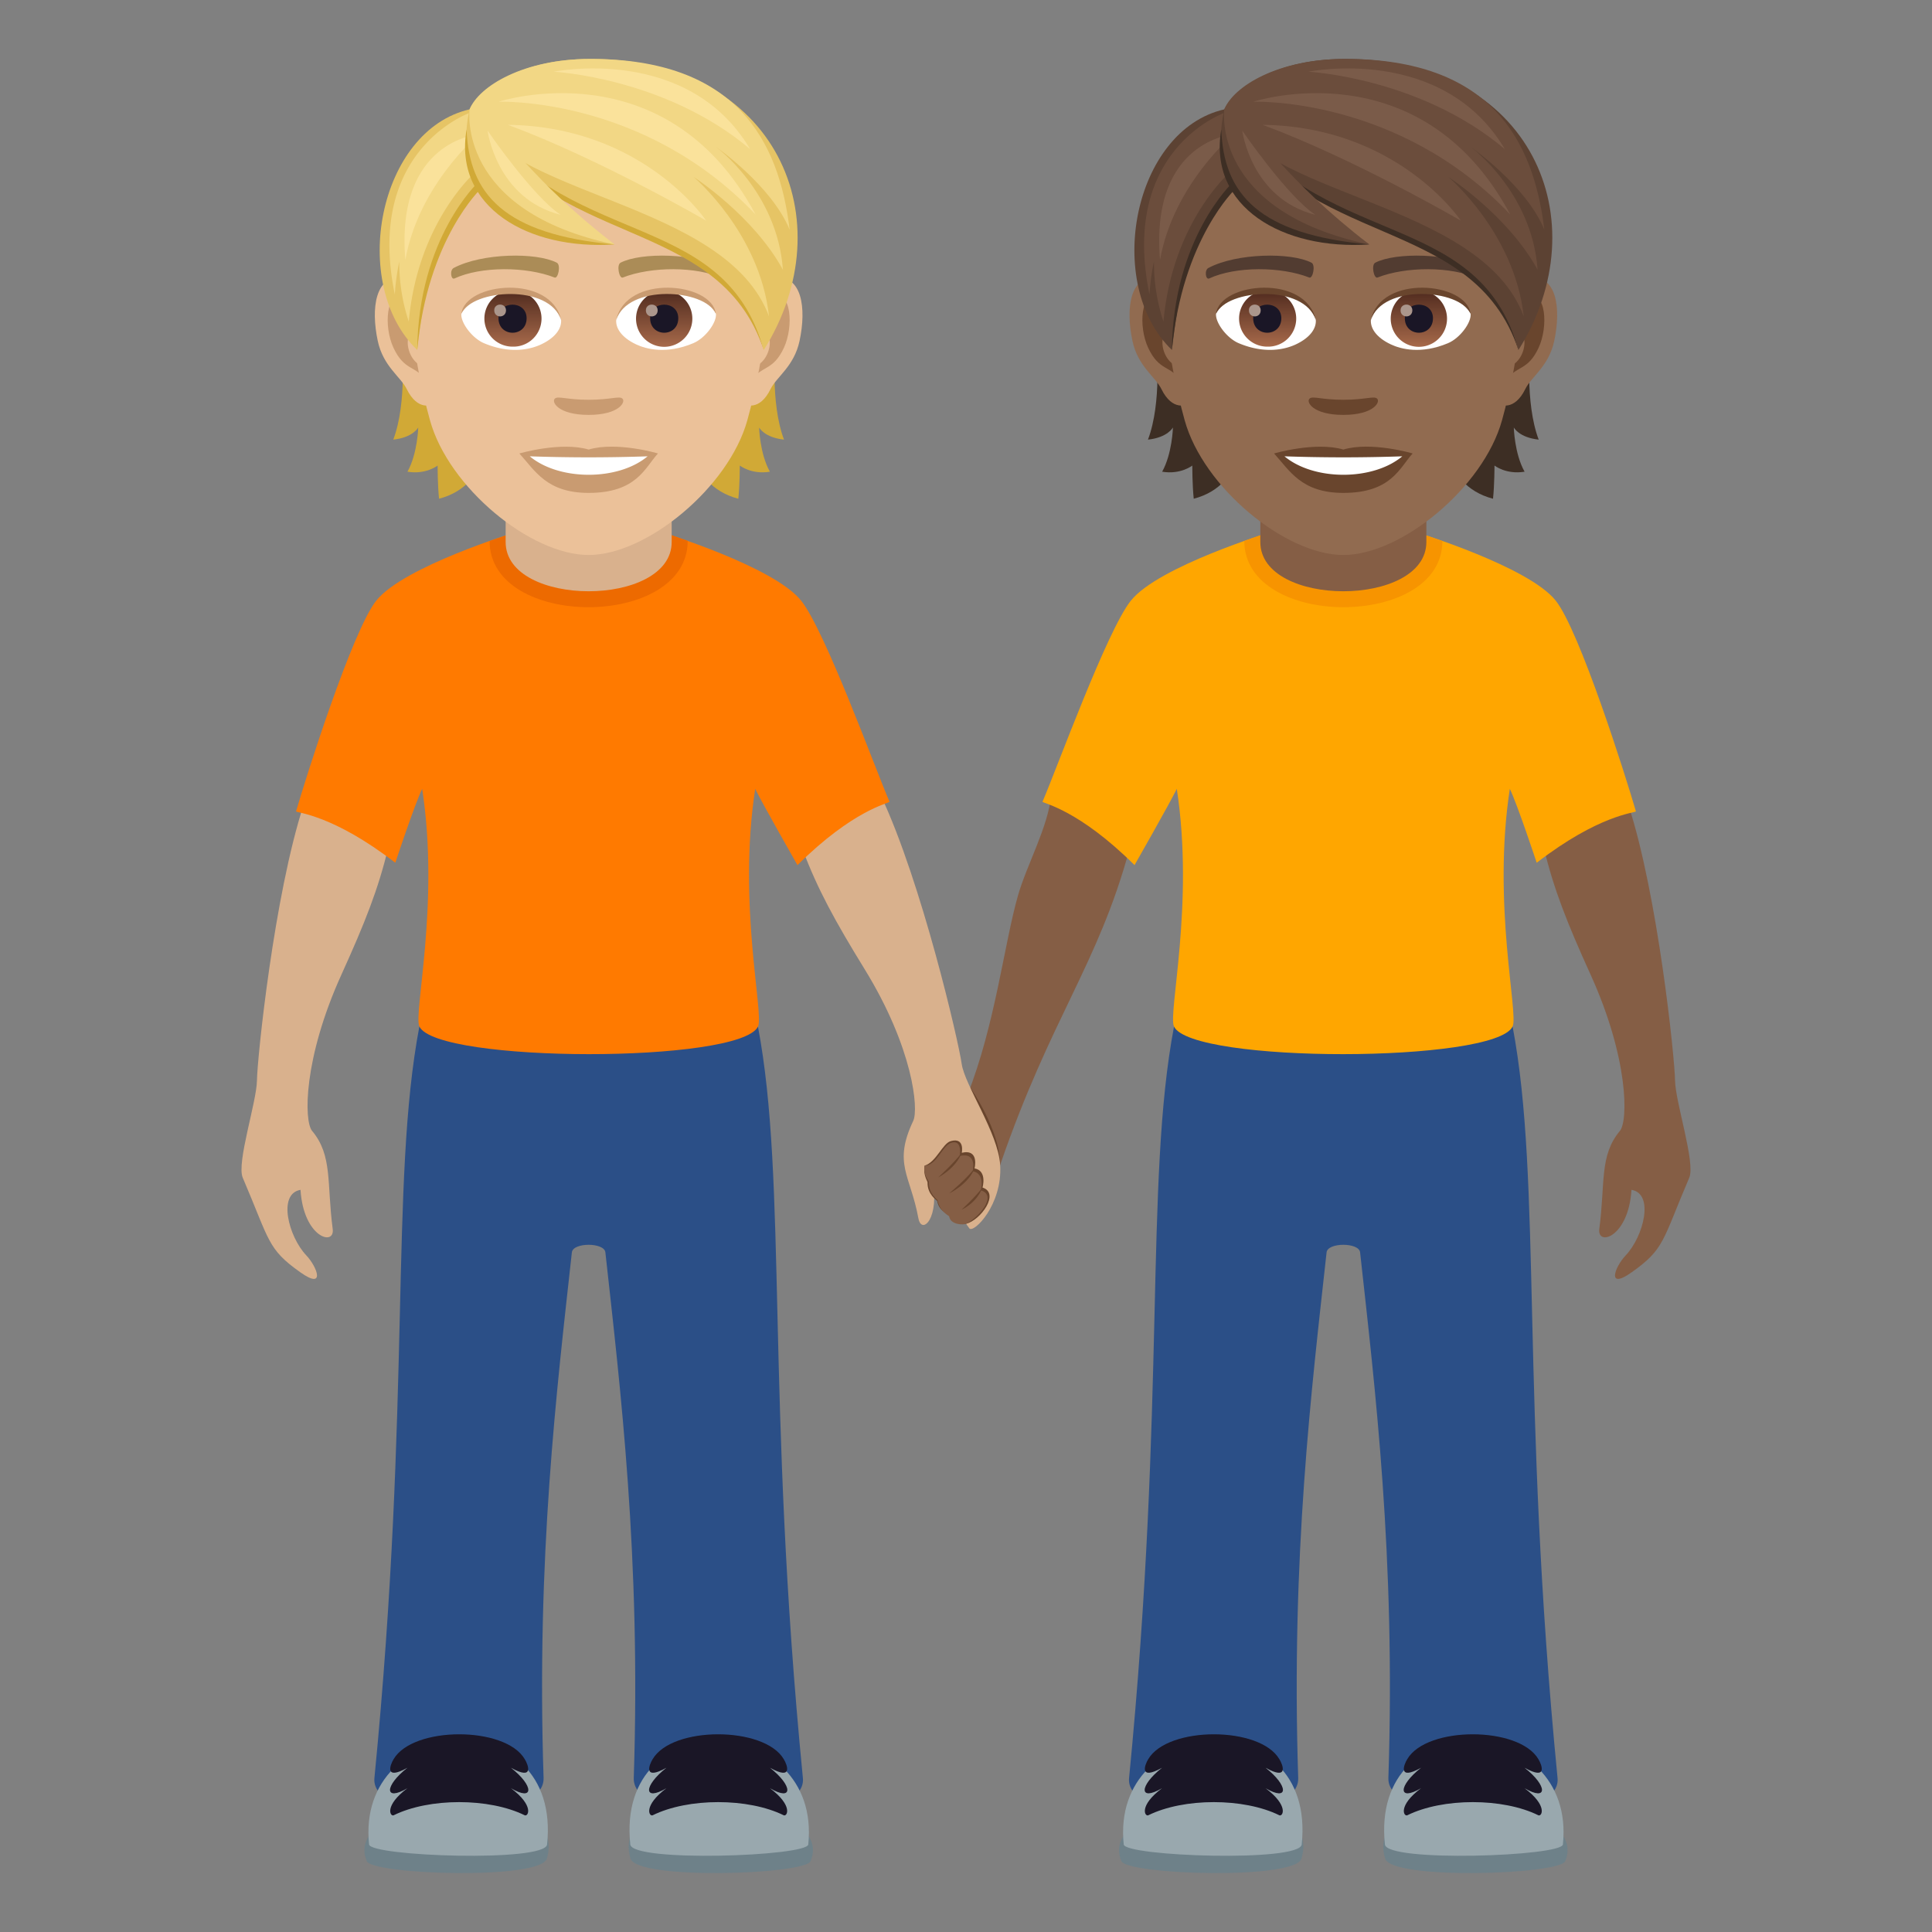 <svg xmlns="http://www.w3.org/2000/svg" xml:space="preserve" style="enable-background:new 0 0 64 64" viewBox="0 0 64 64"><rect x="0" y="0" width="64" height="64" fill="#808080" stroke="none"/><path d="M51.14 28.083c.735-1.437 2.798-1.437 2.798-1.437.984 3.015 1.54 8.406 1.55 9.144.01.72.682 2.729.471 3.223-.896 2.094-.81 2.357-1.91 3.135-.831.59-.57-.166-.193-.565.584-.617.955-2.037.189-2.168-.098 1.582-1.144 1.881-1.066 1.295.2-1.513-.001-2.431.681-3.246.276-.328.295-2.396-.974-5.187-.77-1.698-1.217-2.819-1.545-4.194zm-13.726.051c-.55-1.517-2.597-1.773-2.597-1.773-.096 1.029-.806 2.292-1.095 3.304-.458 1.604-.753 4.271-1.675 6.61-.175.444.892 2.874 1.085 2.314 1.689-4.908 3.227-6.595 4.282-10.455z" style="fill:#855e45"/><path d="M33.132 38.59c.005-1.148-.99-2.562-.99-2.562-.097 1.03-.065 6.42.99 2.561z" style="fill:#69452d"/><path d="M38.89 34.005h11.217c.979 5.166.256 12.303 1.489 24.896.156 1.586-5.654 1.596-5.604 0 .243-7.345-.445-12.937-.937-17.416-.037-.333-1.073-.333-1.11 0-.492 4.48-1.181 10.07-.94 17.417.054 1.595-5.759 1.585-5.603 0 1.233-12.594.51-19.73 1.489-24.897z" style="fill:#2b4f87"/><path d="M37.463 19.896c.906-1.135 4.635-2.271 4.635-2.271H46.9s3.73 1.136 4.634 2.27c.793.993 2.32 5.817 2.658 6.983-.044.055-1.226.112-3.287 1.702 0 0-.64-1.934-.89-2.448-.588 3.815.297 7.45.092 7.873-.584 1.213-10.626 1.227-11.217 0-.205-.424.68-4.058.093-7.873-.252.514-1.4 2.526-1.4 2.526-1.847-1.834-3.012-2.04-3.049-2.098.48-1.115 2.135-5.672 2.928-6.664z" style="fill:#ffa600"/><path d="M51.854 61.65c-.184.453-5.762.636-5.971-.085-.809-2.792 6.88-2.144 5.97.084z" style="fill:#6e8189"/><path d="M51.773 61.1c-.04.393-5.834.598-5.896 0-.496-4.751 6.35-4.355 5.896 0z" style="fill:#99a8ae"/><path d="M46.617 58.275c.645-1.102 3.703-1.096 4.344 0 .117.19.316.714-.457.285.768.601.768 1.127 0 .677.773.579.574.944.457.897-1.176-.582-3.166-.582-4.344 0-.119.047-.316-.318.457-.897-.767.45-.767-.076 0-.677-.773.43-.576-.094-.457-.285z" style="fill:#1a1626"/><path d="M37.145 61.65c.183.453 5.761.636 5.97-.085.809-2.792-6.88-2.144-5.97.084z" style="fill:#6e8189"/><path d="M37.225 61.1c.04.393 5.834.598 5.896 0 .496-4.751-6.348-4.355-5.896 0z" style="fill:#99a8ae"/><path d="M42.38 58.275c-.644-1.102-3.7-1.096-4.343 0-.117.19-.316.714.457.285-.767.601-.767 1.127 0 .677-.773.579-.574.944-.457.897 1.178-.582 3.166-.582 4.344 0 .119.047.316-.318-.457-.897.767.45.767-.076 0-.677.773.43.576-.094.457-.285z" style="fill:#1a1626"/><path d="M47.781 17.923c0 2.926-6.562 2.92-6.562-.005l.59-.211h5.345l.627.216z" style="fill:#f79400"/><path d="M47.25 17.955c0 2.175-5.5 2.175-5.5 0v-2.407h5.5v2.407z" style="fill:#855e45"/><path d="M38.306 11.486s.19 1.839-.278 3.077c.657-.07.827-.403.827-.403s-.022.862-.357 1.466c.618.101.998-.204.998-.204s0 .651.048 1.099c1.8-.465 1.692-2.559 1.692-2.559l-2.93-2.476zm12.665 3.077c-.467-1.241-.277-3.077-.277-3.077l-2.927 2.476s-.108 2.094 1.691 2.559c.049-.448.049-1.1.049-1.1s.38.306.997.205c-.337-.601-.357-1.465-.357-1.465s.167.331.825.402z" style="fill:#3d2e24"/><path d="M50.629 9.194c-.95.116-1.635 3.292-1.037 4.13.082.117.572.304.935-.436.2-.41.779-.75.96-1.598.23-1.082.088-2.21-.858-2.096zm-12.259 0c.95.116 1.636 3.292 1.038 4.13-.082.117-.572.304-.935-.436-.201-.41-.78-.75-.96-1.598-.23-1.082-.086-2.21.858-2.096z" style="fill:#916b50"/><path d="M50.603 9.803c-.246.08-.518.456-.663 1.082.864-.187.649 1.255-.102 1.284.006.144.017.294.034.45.363-.527.731-.314 1.097-1.1.325-.705.249-1.909-.366-1.716zM39.06 10.882c-.148-.626-.417-1.003-.664-1.08-.612-.192-.691 1.012-.362 1.718.365.782.734.572 1.096 1.1.017-.16.029-.307.034-.454-.745-.034-.957-1.456-.105-1.284z" style="fill:#69452d"/><path d="M44.5 3.085c-4.112 0-6.092 3.349-5.846 7.653.051.864.292 2.114.59 3.185.615 2.224 3.335 4.462 5.256 4.462 1.92 0 4.638-2.238 5.256-4.462.297-1.071.538-2.318.59-3.185.246-4.304-1.735-7.653-5.846-7.653z" style="fill:#916b50"/><path d="M48.968 8.876c-.94-.498-2.74-.521-3.409-.175-.144.068-.048.538.071.493.935-.369 2.443-.377 3.316.03.116.057.164-.277.022-.348zm-8.937 0c.941-.498 2.74-.521 3.412-.175.144.068.048.538-.071.493-.935-.369-2.44-.377-3.315.03-.12.057-.167-.277-.026-.348z" style="fill:#523c31"/><path d="M45.61 13.197c-.116-.082-.393.046-1.11.046s-.992-.128-1.111-.046c-.142.1.082.547 1.11.547 1.026 0 1.25-.447 1.111-.547zm-1.11 1.695c-.924-.272-2.295.13-2.295.13.521.57.904 1.306 2.295 1.306 1.592 0 1.864-.836 2.295-1.306 0-.003-1.372-.405-2.295-.13z" style="fill:#69452d"/><path d="M42.55 15.116c.97.813 2.927.818 3.902 0a56.029 56.029 0 0 1-3.902 0zm1.035-4.542c.034.272-.15.595-.66.835-.326.154-1 .335-1.89-.04-.397-.166-.785-.69-.751-.98.481-.906 2.85-1.04 3.3.185z" style="fill:#fff"/><linearGradient id="a" x1="-1207.94" x2="-1207.94" y1="169.651" y2="169.368" gradientTransform="translate(7978.266 -1103.139) scale(6.57)" gradientUnits="userSpaceOnUse"><stop offset="0" style="stop-color:#a6694a"/><stop offset="1" style="stop-color:#4f2a1e"/></linearGradient><path d="M41.978 9.624a.93.93 0 1 1 0 1.859.932.932 0 0 1-.932-.93.93.93 0 0 1 .932-.929z" style="fill:url(#a)"/><path d="M41.513 10.54c0 .643.933.643.933 0-.003-.598-.933-.598-.933 0z" style="fill:#1a1626"/><path d="M41.372 10.279c0 .27.39.27.39 0-.002-.252-.39-.252-.39 0z" style="fill:#ab968c"/><path d="M43.59 10.61c-.377-1.215-2.955-1.034-3.307-.218.13-1.048 2.984-1.323 3.307.218z" style="fill:#69452d"/><path d="M45.415 10.574c-.034.272.15.595.66.835.326.154 1 .335 1.89-.04.4-.166.785-.69.751-.98-.482-.906-2.85-1.04-3.301.185z" style="fill:#fff"/><linearGradient id="b" x1="-1209.874" x2="-1209.874" y1="169.651" y2="169.368" gradientTransform="translate(7995.996 -1103.139) scale(6.57)" gradientUnits="userSpaceOnUse"><stop offset="0" style="stop-color:#a6694a"/><stop offset="1" style="stop-color:#4f2a1e"/></linearGradient><path d="M47.002 9.624a.932.932 0 1 1 0 1.865.932.932 0 0 1 0-1.865z" style="fill:url(#b)"/><path d="M46.537 10.54c0 .643.932.643.932 0-.002-.598-.932-.598-.932 0z" style="fill:#1a1626"/><path d="M46.395 10.279c0 .27.391.27.391 0-.002-.252-.39-.252-.39 0z" style="fill:#ab968c"/><path d="M45.41 10.61c.376-1.212 2.952-1.04 3.303-.218-.127-1.048-2.98-1.323-3.304.218z" style="fill:#69452d"/><path d="M40.626 3.728c2.154 2.054 8.563 3.34 9.674 7.866-1.516-4.542-7.09-3.267-9.674-7.866z" style="fill:#3d2e24"/><path d="M44.562 1.952c-2.502 0-3.751 1.133-4.006 1.671 3.12 4.763 8.407 3.151 9.744 7.973 2.689-4.28.456-9.644-5.738-9.644z" style="fill:#5c4233"/><path d="M44.562 1.952c-2.228 0-3.697.905-4.006 1.671 1.079 2.907 8.485 2.995 9.92 6.858-.303-2.772-2.499-4.62-2.499-4.62s1.976 1.275 2.958 3.075c-.183-2.585-2.222-4.073-2.222-4.073s1.839 1.275 2.445 2.745c-.359-2.98-1.79-5.656-6.596-5.656z" style="fill:#6b4d3c"/><path d="M49.849 4.939c-2.067-3.481-6.506-2.563-6.506-2.563s3.694.191 6.505 2.563z" style="fill:#7a5b49"/><path d="M50.029 7.106c-2.968-5.554-8.516-3.736-8.516-3.736s4.8-.185 8.516 3.736z" style="fill:#7a5b49"/><path d="M41.827 4.135c3.057 1.133 6.566 3.175 6.566 3.175s-2.074-3.116-6.566-3.175z" style="fill:#7a5b49"/><path d="M40.556 3.623c-3.024.692-3.998 5.794-1.735 7.97.281-2.32.553-3.81 2.094-5.38 0 0 .091-1.38-.36-2.59z" style="fill:#5c4233"/><path d="M40.845 6.035s-1.987 1.841-2.024 5.559c.34-3.684 2.114-5.347 2.114-5.347l-.09-.212z" style="fill:#3d2e24"/><path d="M40.587 3.728s-3.508 1.199-2.508 6.027c.023-.39.076-.75.147-1.089a6.255 6.255 0 0 0 .315 1.987c.303-3.355 2.25-4.993 2.25-4.993l-.204-1.932z" style="fill:#6b4d3c"/><path d="M38.427 8.61c.448-2.507 2.438-4.16 2.438-4.16s-2.767.182-2.438 4.16z" style="fill:#7a5b49"/><path d="M40.556 3.623c-.825 3.74 3.128 4.474 4.802 4.474-3.009-2.085-4.802-4.474-4.802-4.474z" style="fill:#5c4233"/><path d="M40.456 4.29c.08 2.141 1.247 3.479 4.902 3.807-2.859.193-5.34-1.235-4.902-3.808z" style="fill:#3d2e24"/><path d="M40.556 3.623s-.458 3.369 4.802 4.474C42.46 5.86 41.935 4.57 40.556 3.623z" style="fill:#6b4d3c"/><path d="M43.576 7.118c-.927-.606-2.425-2.791-2.425-2.791s.293 2.257 2.425 2.79z" style="fill:#7a5b49"/><path d="M12.86 28.083c-.735-1.437-2.798-1.437-2.798-1.437-.984 3.015-1.54 8.406-1.55 9.144-.01.72-.682 2.729-.471 3.223.896 2.094.81 2.357 1.91 3.135.831.59.57-.166.193-.565-.584-.617-.955-2.037-.189-2.168.098 1.582 1.144 1.881 1.066 1.295-.2-1.513.001-2.431-.681-3.246-.276-.328-.295-2.396.974-5.187.77-1.698 1.217-2.819 1.545-4.194zm13.726.051c.55-1.517 2.597-1.773 2.597-1.773 1.351 2.869 2.573 8.15 2.674 8.88.1.711 1.209 2.286 1.275 3.348.082 1.33-.887 2.283-1.023 2.1-.39-.523-.89-1.461-1.231-1.672.278 1.336-.349 1.918-.456 1.336-.266-1.437-.844-1.797-.17-3.223.185-.388-.005-2.416-1.61-5.025-.977-1.588-1.559-2.647-2.056-3.97z" style="fill:#d9b18d"/><path d="M25.11 34.005H13.892c-.98 5.166-.256 12.303-1.489 24.896-.156 1.586 5.654 1.596 5.604 0-.242-7.345.445-12.937.937-17.416.037-.333 1.073-.333 1.11 0 .492 4.48 1.181 10.07.94 17.417-.054 1.595 5.759 1.585 5.603 0-1.233-12.594-.51-19.73-1.489-24.897z" style="fill:#2b4f87"/><path d="M26.537 19.896c-.906-1.135-4.635-2.271-4.635-2.271H17.1s-3.73 1.136-4.634 2.27c-.793.993-2.32 5.817-2.659 6.983.045.055 1.227.112 3.288 1.702 0 0 .64-1.934.89-2.448.588 3.815-.297 7.45-.092 7.873.584 1.213 10.626 1.227 11.217 0 .205-.424-.68-4.058-.093-7.873.252.514 1.4 2.526 1.4 2.526 1.847-1.834 3.012-2.04 3.049-2.098-.48-1.115-2.135-5.672-2.928-6.664z" style="fill:#ff7a00"/><path d="M12.146 61.65c.184.453 5.762.636 5.971-.085.809-2.792-6.88-2.144-5.97.084z" style="fill:#6e8189"/><path d="M12.226 61.1c.041.393 5.834.598 5.897 0 .496-4.751-6.35-4.355-5.897 0z" style="fill:#99a8ae"/><path d="M17.383 58.275c-.645-1.102-3.703-1.096-4.344 0-.117.19-.316.714.457.285-.768.601-.768 1.127 0 .677-.773.579-.574.944-.457.897 1.176-.582 3.166-.582 4.344 0 .119.047.316-.318-.457-.897.767.45.767-.076 0-.677.773.43.576-.094.457-.285z" style="fill:#1a1626"/><path d="M26.855 61.65c-.183.453-5.761.636-5.97-.085-.809-2.792 6.88-2.144 5.97.084z" style="fill:#6e8189"/><path d="M26.775 61.1c-.04.393-5.834.598-5.896 0-.496-4.751 6.348-4.355 5.896 0z" style="fill:#99a8ae"/><path d="M21.62 58.275c.644-1.102 3.7-1.096 4.343 0 .117.19.316.714-.457.285.767.601.767 1.127 0 .677.773.579.574.944.457.897-1.178-.582-3.166-.582-4.344 0-.119.047-.316-.318.457-.897-.767.45-.767-.076 0-.677-.773.43-.576-.094-.457-.285z" style="fill:#1a1626"/><path d="M16.219 17.923c0 2.926 6.562 2.92 6.562-.005l-.59-.211h-5.345l-.627.216z" style="fill:#ed6a00"/><path d="M16.75 17.955c0 2.175 5.5 2.175 5.5 0v-2.407h-5.5v2.407z" style="fill:#d9b18d"/><path d="M30.63 38.613c-.061.3.097.518.096.553-.012.404.312.593.318.621.082.405.428.421.433.452.044.28.425.323.524.3.48-.114 1.135-1.012.546-1.2 0 0 .165-.558-.264-.634 0 0 .17-.655-.423-.518 0 0 .11-.52-.365-.386-.272.076-.475.688-.864.812z" style="fill:#69452d"/><path d="M30.63 38.613c-.061.3.142.506.141.54-.012.405.28.576.286.604.083.405.38.507.385.538.044.28.466.287.56.244.404-.189 1.062-.941.487-1.108 0 0 .16-.557-.269-.634 0 0 .165-.641-.427-.504 0 0 .102-.574-.3-.43-.28.101-.471.75-.862.75z" style="fill:#855e45"/><path d="M31.86 38.187c-.288.37-.783.818-.783.818s.577-.288.783-.818zm.423.518c-.288.37-.843.83-.843.83s.637-.3.843-.83zm.264.633c-.288.37-.698.737-.698.737s.493-.207.698-.737z" style="fill:#69452d"/><path d="M13.306 11.486s.19 1.839-.278 3.077c.657-.07.827-.403.827-.403s-.022.862-.357 1.466c.618.101.998-.204.998-.204s0 .651.048 1.099c1.8-.465 1.692-2.559 1.692-2.559l-2.93-2.476zm12.665 3.077c-.467-1.241-.277-3.077-.277-3.077l-2.927 2.476s-.108 2.094 1.691 2.559c.049-.448.049-1.1.049-1.1s.38.306.997.205c-.337-.601-.357-1.465-.357-1.465s.167.331.824.402z" style="fill:#d1a936"/><path d="M25.628 9.194c-.949.116-1.634 3.292-1.037 4.13.083.117.573.304.935-.436.202-.41.78-.75.961-1.598.23-1.082.088-2.21-.858-2.096zm-12.258 0c.95.116 1.636 3.292 1.038 4.13-.082.117-.572.304-.935-.436-.201-.41-.78-.75-.96-1.598-.23-1.082-.086-2.21.858-2.096z" style="fill:#ebc199"/><path d="M25.603 9.803c-.246.08-.519.456-.663 1.082.864-.187.649 1.255-.102 1.284.006.144.017.294.034.45.363-.527.731-.314 1.097-1.1.325-.705.249-1.909-.366-1.716zM14.06 10.882c-.148-.626-.417-1.003-.664-1.08-.612-.192-.691 1.012-.362 1.718.365.782.733.572 1.096 1.1.017-.16.028-.307.034-.454-.745-.034-.957-1.456-.105-1.284z" style="fill:#c99b71"/><path d="M19.5 3.085c-4.112 0-6.092 3.349-5.846 7.653.051.864.292 2.114.59 3.185.614 2.224 3.335 4.462 5.256 4.462s4.638-2.238 5.256-4.462c.297-1.071.538-2.318.59-3.185.246-4.304-1.735-7.653-5.846-7.653z" style="fill:#ebc199"/><path d="M23.968 8.876c-.94-.498-2.74-.521-3.409-.175-.144.068-.048.538.071.493.935-.369 2.443-.377 3.315.03.117.057.165-.277.023-.348zm-8.937 0c.941-.498 2.74-.521 3.412-.175.144.068.048.538-.071.493-.935-.369-2.44-.377-3.315.03-.12.057-.167-.277-.026-.348z" style="fill:#ab8c57"/><path d="M20.61 13.197c-.116-.082-.393.046-1.11.046s-.992-.128-1.111-.046c-.142.1.082.547 1.11.547 1.026 0 1.25-.447 1.111-.547zm-1.11 1.695c-.924-.272-2.295.13-2.295.13.52.57.903 1.306 2.295 1.306 1.592 0 1.864-.836 2.295-1.306 0-.003-1.372-.405-2.295-.13z" style="fill:#c99b71"/><path d="M17.55 15.116c.97.813 2.927.818 3.902 0a56.029 56.029 0 0 1-3.902 0zm1.034-4.542c.034.272-.15.595-.66.835-.326.154-1 .335-1.89-.04-.396-.166-.785-.69-.75-.98.481-.906 2.85-1.04 3.3.185z" style="fill:#fff"/><linearGradient id="c" x1="-1211.745" x2="-1211.745" y1="169.651" y2="169.368" gradientTransform="translate(7978.266 -1103.139) scale(6.57)" gradientUnits="userSpaceOnUse"><stop offset="0" style="stop-color:#a6694a"/><stop offset="1" style="stop-color:#4f2a1e"/></linearGradient><path d="M16.978 9.624a.93.93 0 1 1 0 1.859.932.932 0 0 1-.932-.93.93.93 0 0 1 .932-.929z" style="fill:url(#c)"/><path d="M16.513 10.54c0 .643.932.643.932 0-.003-.598-.932-.598-.932 0z" style="fill:#1a1626"/><path d="M16.372 10.279c0 .27.39.27.39 0-.002-.252-.39-.252-.39 0z" style="fill:#ab968c"/><path d="M18.59 10.61c-.377-1.215-2.955-1.034-3.307-.218.13-1.048 2.984-1.323 3.307.218z" style="fill:#c99b71"/><path d="M20.415 10.574c-.034.272.15.595.66.835.326.154 1 .335 1.89-.04.4-.166.785-.69.751-.98-.482-.906-2.85-1.04-3.301.185z" style="fill:#fff"/><linearGradient id="d" x1="-1213.679" x2="-1213.679" y1="169.651" y2="169.368" gradientTransform="translate(7995.996 -1103.139) scale(6.57)" gradientUnits="userSpaceOnUse"><stop offset="0" style="stop-color:#a6694a"/><stop offset="1" style="stop-color:#4f2a1e"/></linearGradient><path d="M22.002 9.624a.932.932 0 1 1 0 1.865.932.932 0 0 1 0-1.865z" style="fill:url(#d)"/><path d="M21.537 10.54c0 .643.932.643.932 0-.003-.598-.932-.598-.932 0z" style="fill:#1a1626"/><path d="M21.395 10.279c0 .27.391.27.391 0-.003-.252-.39-.252-.39 0z" style="fill:#ab968c"/><path d="M20.41 10.61c.376-1.212 2.952-1.04 3.303-.218-.127-1.048-2.98-1.323-3.304.218z" style="fill:#c99b71"/><path d="M15.626 3.728c2.154 2.054 8.563 3.34 9.674 7.866-1.516-4.542-7.09-3.267-9.674-7.866z" style="fill:#d1a936"/><path d="M19.562 1.952c-2.502 0-3.752 1.133-4.007 1.671 3.12 4.763 8.408 3.151 9.745 7.973 2.689-4.28.456-9.644-5.738-9.644z" style="fill:#e6c465"/><path d="M19.562 1.952c-2.228 0-3.697.905-4.007 1.671 1.08 2.907 8.486 2.995 9.92 6.858-.302-2.772-2.498-4.62-2.498-4.62s1.975 1.275 2.958 3.075c-.183-2.585-2.222-4.073-2.222-4.073s1.838 1.275 2.445 2.745c-.359-2.98-1.79-5.656-6.596-5.656z" style="fill:#f2d785"/><path d="M24.848 4.939c-2.066-3.481-6.505-2.563-6.505-2.563s3.694.191 6.505 2.563z" style="fill:#fae29b"/><path d="M25.029 7.106C22.06 1.552 16.513 3.37 16.513 3.37s4.8-.185 8.516 3.736z" style="fill:#fae29b"/><path d="M16.827 4.135c3.057 1.133 6.566 3.175 6.566 3.175s-2.075-3.116-6.566-3.175z" style="fill:#fae29b"/><path d="M15.555 3.623c-3.023.692-3.998 5.794-1.734 7.97.28-2.32.553-3.81 2.094-5.38 0 0 .091-1.38-.36-2.59z" style="fill:#e6c465"/><path d="M15.845 6.035s-1.987 1.841-2.024 5.559c.34-3.684 2.114-5.347 2.114-5.347l-.09-.212z" style="fill:#d1a936"/><path d="M15.587 3.728s-3.508 1.199-2.508 6.027c.023-.39.076-.75.147-1.089a6.255 6.255 0 0 0 .315 1.987c.303-3.355 2.25-4.993 2.25-4.993l-.204-1.932z" style="fill:#f2d785"/><path d="M13.427 8.61c.448-2.507 2.438-4.16 2.438-4.16s-2.767.182-2.438 4.16z" style="fill:#fae29b"/><path d="M15.555 3.623c-.824 3.74 3.129 4.474 4.803 4.474-3.009-2.085-4.803-4.474-4.803-4.474z" style="fill:#e6c465"/><path d="M15.456 4.29c.08 2.141 1.247 3.479 4.902 3.807-2.859.193-5.34-1.235-4.902-3.808z" style="fill:#d1a936"/><path d="M15.555 3.623s-.457 3.369 4.803 4.474C17.46 5.86 16.935 4.57 15.555 3.623z" style="fill:#f2d785"/><path d="M18.576 7.118c-.928-.606-2.425-2.791-2.425-2.791s.293 2.257 2.425 2.79z" style="fill:#fae29b"/></svg>